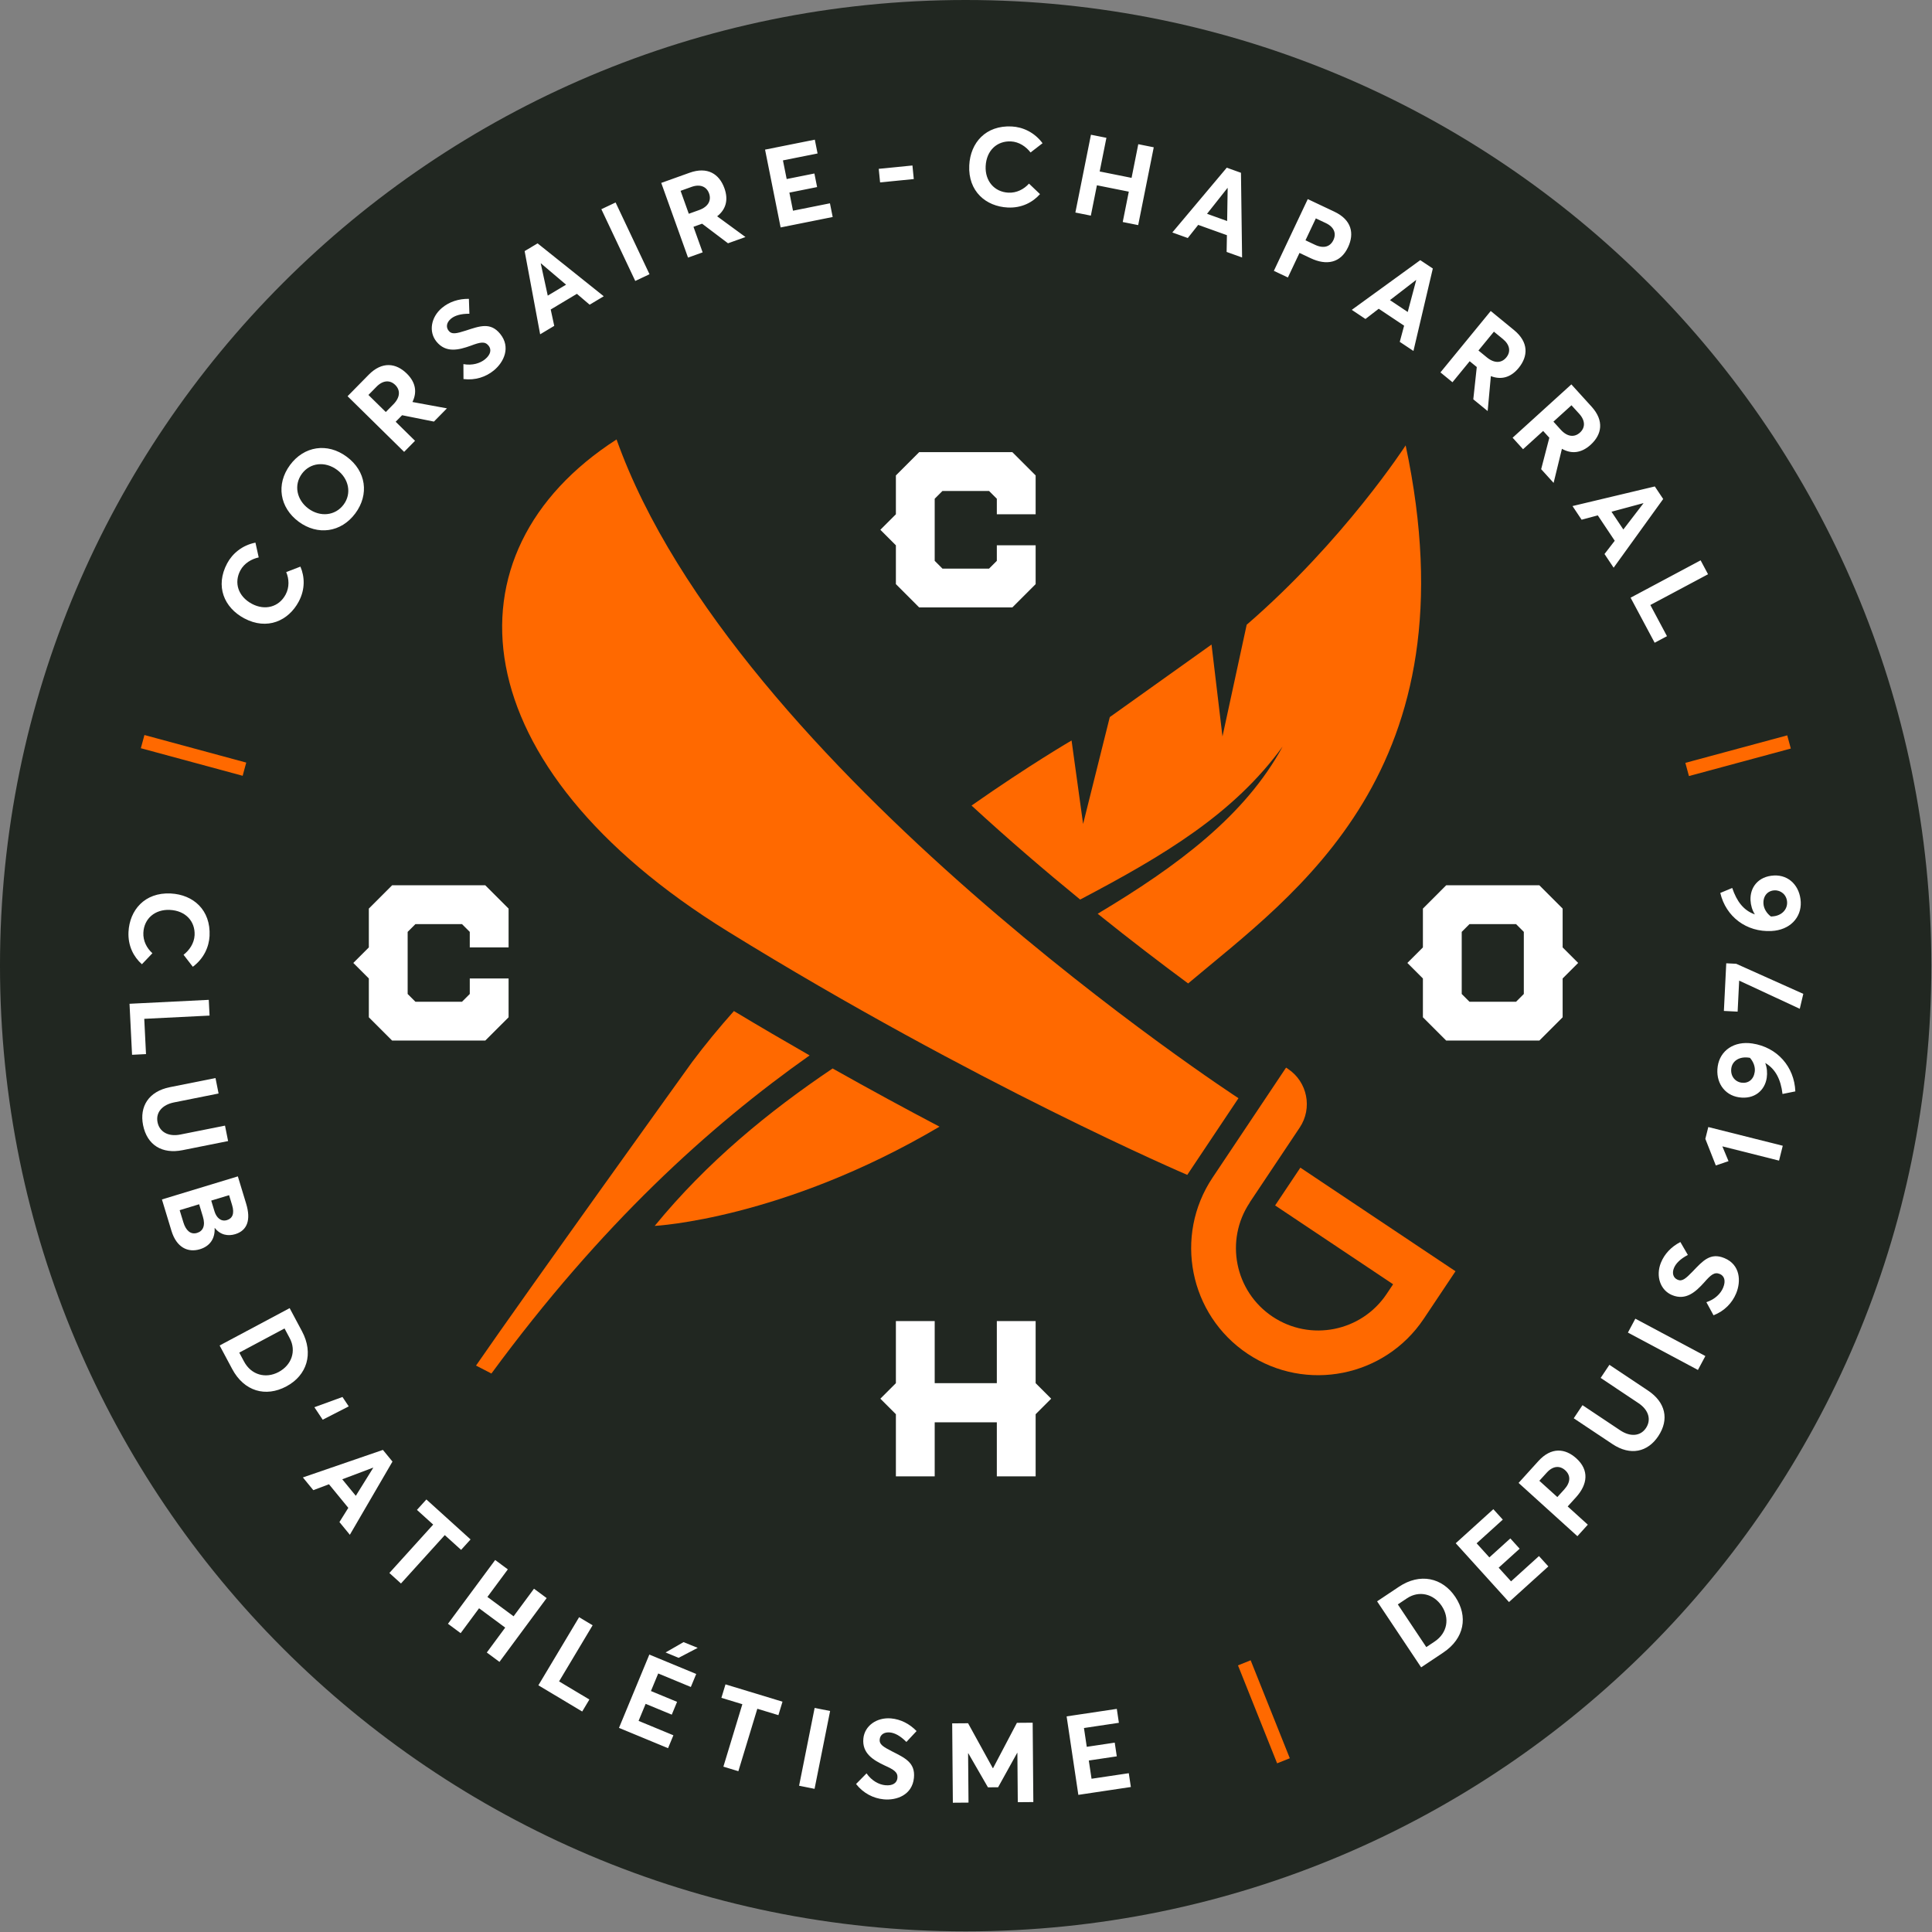 <?xml version="1.0" encoding="UTF-8" standalone="no"?>
<!DOCTYPE svg PUBLIC "-//W3C//DTD SVG 1.1//EN" "http://www.w3.org/Graphics/SVG/1.1/DTD/svg11.dtd">
<svg width="100%" height="100%" viewBox="0 0 363 363" version="1.1" xmlns="http://www.w3.org/2000/svg" xmlns:xlink="http://www.w3.org/1999/xlink" xml:space="preserve" xmlns:serif="http://www.serif.com/" style="fill-rule:evenodd;clip-rule:evenodd;stroke-linejoin:round;stroke-miterlimit:1.414;">
    <rect x="0" y="0" width="363" height="363" fill="#808080" stroke="none"/>
    <g transform="matrix(1,0,0,1,-64.061,-64.059)">
        <g transform="matrix(1,0,0,1,-51.5,15.5)">
            <g transform="matrix(1,0,0,1,-0.061,0.173)">
                <path d="M115.621,229.827C115.621,129.686 196.922,48.386 297.059,48.386C397.199,48.386 478.5,129.686 478.5,229.827C478.5,329.968 397.199,411.268 297.059,411.268C196.922,411.268 115.621,329.968 115.621,229.827Z" style="fill:rgb(33,39,33);fill-rule:nonzero;"/>
            </g>
            <g transform="matrix(1,0,0,1,-0.061,0.173)">
                <path d="M238.633,278.718C238.633,278.718 262.633,277.499 292.145,260.073C285.906,256.792 279.168,253.143 272.059,249.139C260.023,257.241 248.465,266.714 238.633,278.718Z" style="fill:rgb(255,105,0);fill-rule:nonzero;"/>
            </g>
            <g transform="matrix(1,0,0,1,-0.061,0.173)">
                <path d="M245.652,247.94C245.652,247.94 214.449,291.347 205.062,304.96L207.953,306.456C228.574,278.405 248.855,260.03 267.738,246.686C263.121,244.046 258.371,241.265 253.516,238.35C250.738,241.468 248.098,244.671 245.652,247.94Z" style="fill:rgb(255,105,0);fill-rule:nonzero;"/>
            </g>
            <g transform="matrix(1,0,0,1,-0.061,0.173)">
                <path d="M356.617,188.643C349.586,201.612 336.918,211.077 321.863,220.069C328.141,225.112 333.93,229.522 338.859,233.163C358.906,216.253 392.758,193.284 379.727,132.069C379.727,132.069 368.141,149.972 349.859,165.768L345.312,186.761L343.254,169.487L324.137,183.12L319.125,203.198L316.957,187.515C316.957,187.515 309.129,192.054 298.164,199.741C305.125,206.143 312.059,212.081 318.57,217.401C334.355,209.1 347.445,201.292 356.617,188.643Z" style="fill:rgb(255,105,0);fill-rule:nonzero;"/>
            </g>
            <g transform="matrix(1,0,0,1,-0.061,0.173)">
                <path d="M338.695,269.132L348.316,254.725C348.316,254.725 253.582,193.061 231.465,130.952C198.34,152.28 202.133,192.362 252.395,223.405C298.914,252.136 338.695,269.132 338.695,269.132Z" style="fill:rgb(255,105,0);fill-rule:nonzero;"/>
            </g>
            <g transform="matrix(1,0,0,1,-0.061,0.173)">
                <path d="M343.449,269.647C336.129,280.608 339.078,295.429 350.039,302.749C361,310.069 375.816,307.116 383.137,296.159L389.094,287.241L359.945,267.776L355.203,274.874L377.371,289.682L376.16,291.495C371.418,298.597 361.816,300.507 354.715,295.765C347.617,291.022 345.703,281.421 350.445,274.323L350.43,274.311L359.824,260.241C362.258,256.597 361.277,251.663 357.633,249.229L357.258,248.979L343.449,269.647Z" style="fill:rgb(255,105,0);fill-rule:nonzero;"/>
            </g>
            <g transform="matrix(1,0,0,1,-0.061,0.173)">
                <path d="M142.086,188.968L142.758,186.487L161.887,191.667L161.215,194.147L142.086,188.968Z" style="fill:rgb(255,105,0);fill-rule:nonzero;"/>
            </g>
            <g transform="matrix(1,0,0,1,-0.061,0.173)">
                <path d="M451.422,186.55L452.094,189.03L432.953,194.198L432.281,191.718L451.422,186.55Z" style="fill:rgb(255,105,0);fill-rule:nonzero;"/>
            </g>
            <g transform="matrix(1,0,0,1,-0.061,0.173)">
                <path d="M348.223,361.288L350.605,360.335L357.961,378.741L355.578,379.694L348.223,361.288Z" style="fill:rgb(255,105,0);fill-rule:nonzero;"/>
            </g>
            <g transform="matrix(1,0,0,1,-0.061,0.173)">
                <path d="M211.18,226.393L211.18,219.1L206.801,214.722L189.297,214.722L184.922,219.1L184.922,226.393L182.004,229.311L184.922,232.229L184.922,239.522L189.297,243.897L206.801,243.897L211.18,239.522L211.18,232.229L203.887,232.229L203.887,235.143L202.426,236.604L193.676,236.604L192.215,235.143L192.215,223.475L193.676,222.015L202.426,222.015L203.887,223.475L203.887,226.393L211.18,226.393Z" style="fill:white;fill-rule:nonzero;"/>
            </g>
            <g transform="matrix(1,0,0,1,-0.061,0.173)">
                <path d="M401.93,235.143L400.473,236.604L391.719,236.604L390.262,235.143L390.262,223.475L391.719,222.015L400.473,222.015L401.93,223.475L401.93,235.143ZM409.223,226.393L409.223,219.1L404.848,214.722L387.344,214.722L382.969,219.1L382.969,226.393L380.051,229.311L382.969,232.229L382.969,239.522L387.344,243.897L404.848,243.897L409.223,239.522L409.223,232.229L412.141,229.311L409.223,226.393Z" style="fill:white;fill-rule:nonzero;"/>
            </g>
            <g transform="matrix(1,0,0,1,-0.061,0.173)">
                <path d="M310.207,308.265L310.207,296.597L302.914,296.597L302.914,308.265L291.242,308.265L291.242,296.597L283.949,296.597L283.949,308.265L281.031,311.182L283.949,314.1L283.949,325.772L291.242,325.772L291.242,315.62L302.914,315.62L302.914,325.772L310.207,325.772L310.207,314.1L313.125,311.182L310.207,308.265Z" style="fill:white;fill-rule:nonzero;"/>
            </g>
            <g transform="matrix(1,0,0,1,-0.061,0.173)">
                <path d="M310.207,145.011L310.207,137.714L305.828,133.339L288.324,133.339L283.949,137.714L283.949,145.011L281.031,147.925L283.949,150.843L283.949,158.136L288.324,162.515L305.828,162.515L310.207,158.136L310.207,150.843L302.914,150.843L302.914,153.761L301.453,155.222L292.699,155.222L291.242,153.761L291.242,142.093L292.699,140.632L301.453,140.632L302.914,142.093L302.914,145.011L310.207,145.011Z" style="fill:white;fill-rule:nonzero;"/>
            </g>
            <g transform="matrix(1,0,0,1,-0.061,0.173)">
                <path d="M304.953,87.374C307.594,87.507 309.668,86.389 311.027,84.858L308.957,82.886C308.023,83.932 306.641,84.663 305.09,84.585C302.426,84.452 300.68,82.366 300.816,79.6C300.965,76.62 302.988,74.831 305.566,74.956C307.121,75.034 308.422,75.96 309.25,77.034L311.504,75.296C309.965,73.222 307.762,72.249 305.707,72.147C300.844,71.905 297.945,75.186 297.734,79.444C297.488,84.354 300.883,87.171 304.953,87.374ZM317.672,88.319L320.578,88.901L321.719,83.198L327.711,84.397L326.57,90.1L329.473,90.682L332.398,76.061L329.492,75.479L328.23,81.804L322.238,80.604L323.504,74.28L320.598,73.702L317.672,88.319ZM346.09,95.722L348.996,96.765L348.785,80.85L346.117,79.893L335.887,92.065L338.793,93.108L340.75,90.639L346.145,92.573L346.09,95.722ZM342.41,88.557L346.246,83.71L346.285,83.722L346.188,89.913L342.41,88.557ZM354.965,99.276L357.602,100.522L359.781,95.909L361.891,96.905C364.852,98.304 367.5,97.815 368.898,94.85C370.121,92.268 369.594,89.698 366.328,88.155L361.336,85.796L354.965,99.276ZM360.906,93.534L362.852,89.417L364.73,90.304C366.289,91.038 366.738,92.249 366.156,93.483C365.562,94.737 364.34,95.159 362.672,94.37L360.906,93.534ZM378.621,112.616L381.191,114.327L384.832,98.835L382.473,97.265L369.605,106.604L372.176,108.319L374.668,106.397L379.438,109.577L378.621,112.616ZM376.781,104.776L381.676,100.999L381.707,101.022L380.117,107.003L376.781,104.776ZM395.137,125.62L395.738,119.054C397.613,119.776 399.441,119.374 400.957,117.522C402.766,115.311 402.863,112.675 400.086,110.401L395.715,106.819L386.266,118.354L388.523,120.206L391.758,116.257L393.09,117.347L392.438,123.413L395.137,125.62ZM396.309,110.702L398,112.085C399.332,113.175 399.508,114.487 398.641,115.542C397.762,116.616 396.414,116.702 395,115.546L393.406,114.241L396.309,110.702ZM407.527,139.116L409.09,132.71C410.84,133.702 412.703,133.569 414.477,131.96C416.594,130.042 417.074,127.448 414.66,124.792L410.863,120.608L399.824,130.628L401.785,132.788L405.562,129.358L406.723,130.632L405.188,136.538L407.527,139.116ZM410.883,124.534L412.352,126.147C413.508,127.425 413.488,128.749 412.477,129.663C411.449,130.597 410.105,130.487 408.875,129.132L407.492,127.608L410.883,124.534ZM417.09,152.479L418.805,155.05L428.117,142.143L426.543,139.784L411.078,143.468L412.789,146.034L415.828,145.218L419.012,149.987L417.09,152.479ZM418.402,144.534L424.375,142.925L424.398,142.96L420.629,147.87L418.402,144.534ZM421.992,160.686L426.512,169.151L428.828,167.917L425.703,162.061L436.543,156.28L435.148,153.667L421.992,160.686ZM262.293,91.12L272.074,89.159L271.559,86.585L264.617,87.975L263.938,84.577L269.148,83.534L268.637,80.983L263.43,82.026L262.727,78.522L269.234,77.222L268.715,74.628L259.367,76.499L262.293,91.12ZM280.98,82.659L287.312,82.03L287.059,79.479L280.727,80.108L280.98,82.659ZM171.75,161.417C172.996,159.081 172.871,156.729 172.066,154.847L169.398,155.874C169.945,157.167 170.02,158.729 169.285,160.1C168.031,162.452 165.402,163.143 162.953,161.839C160.324,160.432 159.566,157.839 160.781,155.561C161.516,154.19 162.906,153.409 164.23,153.116L163.617,150.339C161.086,150.843 159.27,152.421 158.301,154.237C156.008,158.534 157.742,162.554 161.5,164.561C165.836,166.874 169.832,165.011 171.75,161.417ZM182.391,144.831C185.004,141.304 184.438,136.913 180.773,134.206C177.113,131.491 172.73,132.222 170.121,135.749C167.434,139.382 168.18,143.772 171.742,146.409C175.289,149.03 179.707,148.46 182.391,144.831ZM180.195,143.179C178.594,145.339 175.746,145.554 173.566,143.944C171.391,142.331 170.762,139.542 172.359,137.382C173.887,135.323 176.691,134.995 178.953,136.667C181.195,138.331 181.719,141.12 180.195,143.179ZM199.598,125.112L193.113,123.917C194.004,122.116 193.766,120.261 192.059,118.581C190.023,116.577 187.406,116.245 184.887,118.804L180.926,122.831L191.555,133.288L193.602,131.206L189.965,127.628L191.172,126.401L197.152,127.597L199.598,125.112ZM184.844,122.593L186.375,121.034C187.582,119.807 188.902,119.753 189.879,120.71C190.867,121.679 190.832,123.03 189.551,124.335L188.109,125.8L184.844,122.593ZM208.406,117.987C210.293,116.444 211.648,113.624 209.59,111.104C207.766,108.878 205.766,109.647 203.129,110.503C201.383,111.057 200.5,111.268 199.93,110.542C199.332,109.811 199.57,108.909 200.367,108.257C201.082,107.671 202.207,107.323 203.816,107.335L203.723,104.534C201.832,104.507 200.059,105.061 198.645,106.249C196.59,107.983 196.121,110.725 197.637,112.581C199.418,114.757 201.82,114.147 204.066,113.343C205.848,112.671 206.719,112.475 207.41,113.319C207.996,114.034 207.855,114.991 206.75,115.893C205.84,116.639 204.375,117.104 202.691,116.8L202.707,119.608C204.934,119.878 206.91,119.21 208.406,117.987ZM226.41,105.636L229.059,104.05L216.629,94.112L214.195,95.565L217.109,111.198L219.758,109.612L219.094,106.538L224.012,103.593L226.41,105.636ZM218.539,103.932L217.223,97.889L217.262,97.87L221.98,101.874L218.539,103.932ZM234.98,101.175L237.656,99.909L231.285,86.429L228.609,87.694L234.98,101.175ZM255.688,92.921L250.367,89.026C251.953,87.788 252.543,86.015 251.734,83.761C250.773,81.073 248.559,79.636 245.18,80.847L239.863,82.753L244.895,96.788L247.641,95.804L245.918,90.999L247.539,90.417L252.406,94.097L255.688,92.921ZM243.496,84.241L245.551,83.503C247.172,82.921 248.387,83.444 248.848,84.729C249.316,86.034 248.699,87.237 246.977,87.854L245.039,88.55L243.496,84.241Z" style="fill:white;"/>
            </g>
            <g transform="matrix(1,0,0,1,-0.061,0.173)">
                <path d="M156.887,301.186L159.242,305.597C161.492,309.819 165.543,310.944 169.418,308.878C173.309,306.804 174.59,302.69 172.367,298.522L170.043,294.167L156.887,301.186ZM160.578,302.526L169.082,297.987L170.062,299.823C171.328,302.194 170.438,304.858 167.973,306.171C165.566,307.456 162.832,306.749 161.469,304.194L160.578,302.526ZM181.145,312.628L179.969,310.862L174.691,312.788L176.254,315.132L181.145,312.628ZM179.398,334.362L181.355,336.753L189.363,322.999L187.566,320.807L172.531,325.979L174.488,328.37L177.434,327.261L181.066,331.694L179.398,334.362ZM179.93,326.327L185.715,324.143L185.742,324.175L182.473,329.432L179.93,326.327ZM188.781,343.932L190.961,345.905L199.191,336.815L202.258,339.589L204.035,337.628L195.734,330.116L193.961,332.077L197.012,334.839L188.781,343.932ZM199.789,353.475L202.172,355.237L205.633,350.561L210.543,354.194L207.086,358.874L209.465,360.636L218.332,348.647L215.953,346.886L212.117,352.069L207.203,348.432L211.039,343.253L208.66,341.491L199.789,353.475ZM216.777,365.034L225.012,369.96L226.359,367.706L220.664,364.3L226.969,353.757L224.43,352.237L216.777,365.034ZM240.676,358.862L243.121,359.874L246.715,357.999L244.051,356.921L240.676,358.862ZM231.922,373.034L241.141,376.85L242.145,374.425L235.605,371.718L236.93,368.518L241.84,370.55L242.836,368.143L237.926,366.112L239.293,362.811L245.422,365.35L246.434,362.905L237.625,359.261L231.922,373.034ZM251.539,380.319L254.352,381.175L257.914,369.44L261.875,370.643L262.645,368.112L251.934,364.858L251.164,367.389L255.102,368.585L251.539,380.319ZM265.762,383.905L268.668,384.487L271.59,369.862L268.684,369.284L265.762,383.905ZM281.645,386.46C284.066,386.698 287.02,385.663 287.34,382.425C287.625,379.561 285.664,378.69 283.195,377.432C281.566,376.597 280.793,376.12 280.906,375.202C280.996,374.261 281.805,373.792 282.828,373.893C283.75,373.983 284.789,374.53 285.922,375.679L287.836,373.632C286.512,372.276 284.867,371.417 283.027,371.253C280.348,371.03 278.078,372.639 277.84,375.022C277.562,377.823 279.695,379.089 281.852,380.104C283.59,380.889 284.344,381.366 284.238,382.452C284.145,383.374 283.371,383.948 281.949,383.807C280.777,383.694 279.414,382.987 278.434,381.581L276.465,383.581C277.852,385.343 279.723,386.268 281.645,386.46ZM306.688,372.085L302.203,380.608L302.16,380.608L297.512,372.163L294.527,372.186L294.652,387.097L297.594,387.073L297.516,377.811L297.559,377.811L301.246,384.206L303.156,384.19L306.734,377.737L306.777,377.733L306.852,386.995L309.773,386.972L309.648,372.061L306.688,372.085ZM318.23,385.62L328.098,384.143L327.707,381.55L320.711,382.593L320.195,379.167L325.453,378.382L325.066,375.807L319.812,376.593L319.285,373.061L325.848,372.081L325.457,369.464L316.027,370.874L318.23,385.62ZM139.766,223.479C139.637,226.124 140.754,228.198 142.285,229.554L144.258,227.487C143.211,226.554 142.48,225.171 142.559,223.62C142.688,220.956 144.773,219.21 147.543,219.347C150.52,219.495 152.312,221.518 152.184,224.097C152.105,225.647 151.18,226.948 150.109,227.776L151.848,230.03C153.922,228.495 154.891,226.292 154.996,224.237C155.234,219.37 151.953,216.475 147.695,216.261C142.785,216.018 139.969,219.413 139.766,223.479ZM139.957,236.983L140.434,246.569L143.055,246.44L142.727,239.811L154.996,239.202L154.848,236.245L139.957,236.983ZM142.504,259.784C143.258,263.554 146.102,265.253 149.914,264.491L158.48,262.78L157.898,259.878L149.52,261.55C147.191,262.015 145.578,261.011 145.223,259.241C144.84,257.323 146.211,255.936 148.312,255.518L156.691,253.843L156.113,250.94L147.547,252.651C143.551,253.448 141.805,256.284 142.504,259.784ZM155.949,279.1L155.969,279.093C157.047,280.479 158.531,280.667 159.816,280.272C162.086,279.585 162.797,277.589 161.875,274.557L160.312,269.413L146.047,273.749L147.84,279.655C148.789,282.768 150.918,283.788 153.191,283.1C155.078,282.526 156.047,281.089 155.949,279.1ZM158.664,272.944L159.227,274.792C159.727,276.44 159.27,277.323 158.266,277.628C157.102,277.983 156.266,277.116 155.926,275.991L155.309,273.964L158.664,272.944ZM150.078,278.054L149.379,275.765L153.039,274.651L153.738,276.964C154.254,278.651 153.777,279.694 152.652,280.034C151.43,280.409 150.535,279.561 150.078,278.054Z" style="fill:white;"/>
            </g>
            <g transform="matrix(1,0,0,1,-0.061,0.173)">
                <path d="M449.883,266.452L450.582,263.659L436.59,260.143L436.035,262.362L438.004,267.362L440.391,266.554L439.23,263.772L449.883,266.452ZM438.359,248.737C437.926,251.624 439.527,254.136 442.352,254.557C445.258,254.995 447.215,253.268 447.57,250.901C447.707,249.968 447.621,248.999 447.301,248.143L447.324,248.124C449.254,249.284 450.215,251.233 450.535,253.932L452.945,253.444C452.762,248.831 449.555,245.147 444.859,244.444C441.434,243.932 438.801,245.768 438.359,248.737ZM442.805,251.804C441.602,251.624 440.703,250.534 440.918,249.081C441.125,247.71 442.441,246.843 444.23,247.112L444.414,247.139C445.035,247.827 445.461,248.823 445.312,249.8C445.098,251.253 444.074,251.991 442.805,251.804ZM439.52,238.331L442.102,238.46L442.391,232.632L453.777,237.925L454.441,235.12L441.832,229.468L439.965,229.378L439.52,238.331ZM444.523,217.538C444.57,218.479 444.848,219.413 445.328,220.167L445.328,220.186C443.23,219.452 441.949,217.768 441.086,215.225L438.844,216.159C439.906,220.647 443.77,223.546 448.449,223.311C451.91,223.143 454.105,220.804 453.961,217.847C453.812,214.889 451.773,212.741 448.941,212.882C445.961,213.03 444.406,215.124 444.523,217.538ZM451.398,217.889C451.465,219.296 450.348,220.487 448.566,220.573L448.355,220.585C447.613,220.034 447,219.139 446.953,218.151C446.879,216.706 447.758,215.737 449.016,215.675C450.23,215.612 451.328,216.507 451.398,217.889ZM382.637,361.659L386.793,358.886C390.777,356.229 391.496,352.089 389.062,348.436C386.617,344.768 382.398,343.893 378.469,346.518L374.363,349.257L382.637,361.659ZM383.605,357.854L378.258,349.835L379.988,348.682C382.227,347.194 384.961,347.815 386.512,350.139C388.027,352.409 387.59,355.198 385.18,356.807L383.605,357.854ZM399.145,349.393L406.539,342.698L404.777,340.753L399.531,345.503L397.203,342.936L401.145,339.37L399.395,337.436L395.457,341.003L393.062,338.358L397.98,333.905L396.203,331.944L389.137,338.343L399.145,349.393ZM411.996,337.018L413.953,334.854L410.172,331.429L411.738,329.702C413.938,327.276 414.234,324.6 411.805,322.401C409.691,320.483 407.074,320.241 404.652,322.917L400.945,327.011L411.996,337.018ZM408.227,329.667L404.848,326.608L406.246,325.069C407.402,323.792 408.691,323.714 409.703,324.628C410.73,325.561 410.777,326.85 409.539,328.222L408.227,329.667ZM427.188,318.233C429.32,315.038 428.512,311.823 425.277,309.667L418.012,304.819L416.367,307.28L423.477,312.026C425.453,313.343 425.883,315.194 424.883,316.694C423.797,318.319 421.848,318.331 420.062,317.143L412.953,312.401L411.309,314.866L418.578,319.71C421.969,321.972 425.207,321.206 427.188,318.233ZM434.641,305.784L436.039,303.171L422.883,296.151L421.488,298.761L434.641,305.784ZM441.828,291.389C442.762,289.139 442.625,286.015 439.617,284.768C436.961,283.667 435.559,285.292 433.641,287.292C432.367,288.608 431.684,289.21 430.84,288.839C429.965,288.475 429.75,287.569 430.145,286.616C430.5,285.765 431.324,284.925 432.75,284.175L431.344,281.749C429.664,282.62 428.363,283.948 427.676,285.663C426.688,288.163 427.57,290.8 429.781,291.718C432.383,292.796 434.211,291.12 435.809,289.35C437.062,287.917 437.738,287.331 438.746,287.749C439.598,288.104 439.926,289.011 439.379,290.331C438.93,291.417 437.859,292.518 436.23,293.05L437.574,295.515C439.66,294.698 441.09,293.175 441.828,291.389Z" style="fill:white;"/>
            </g>
        </g>
    </g>
</svg>
